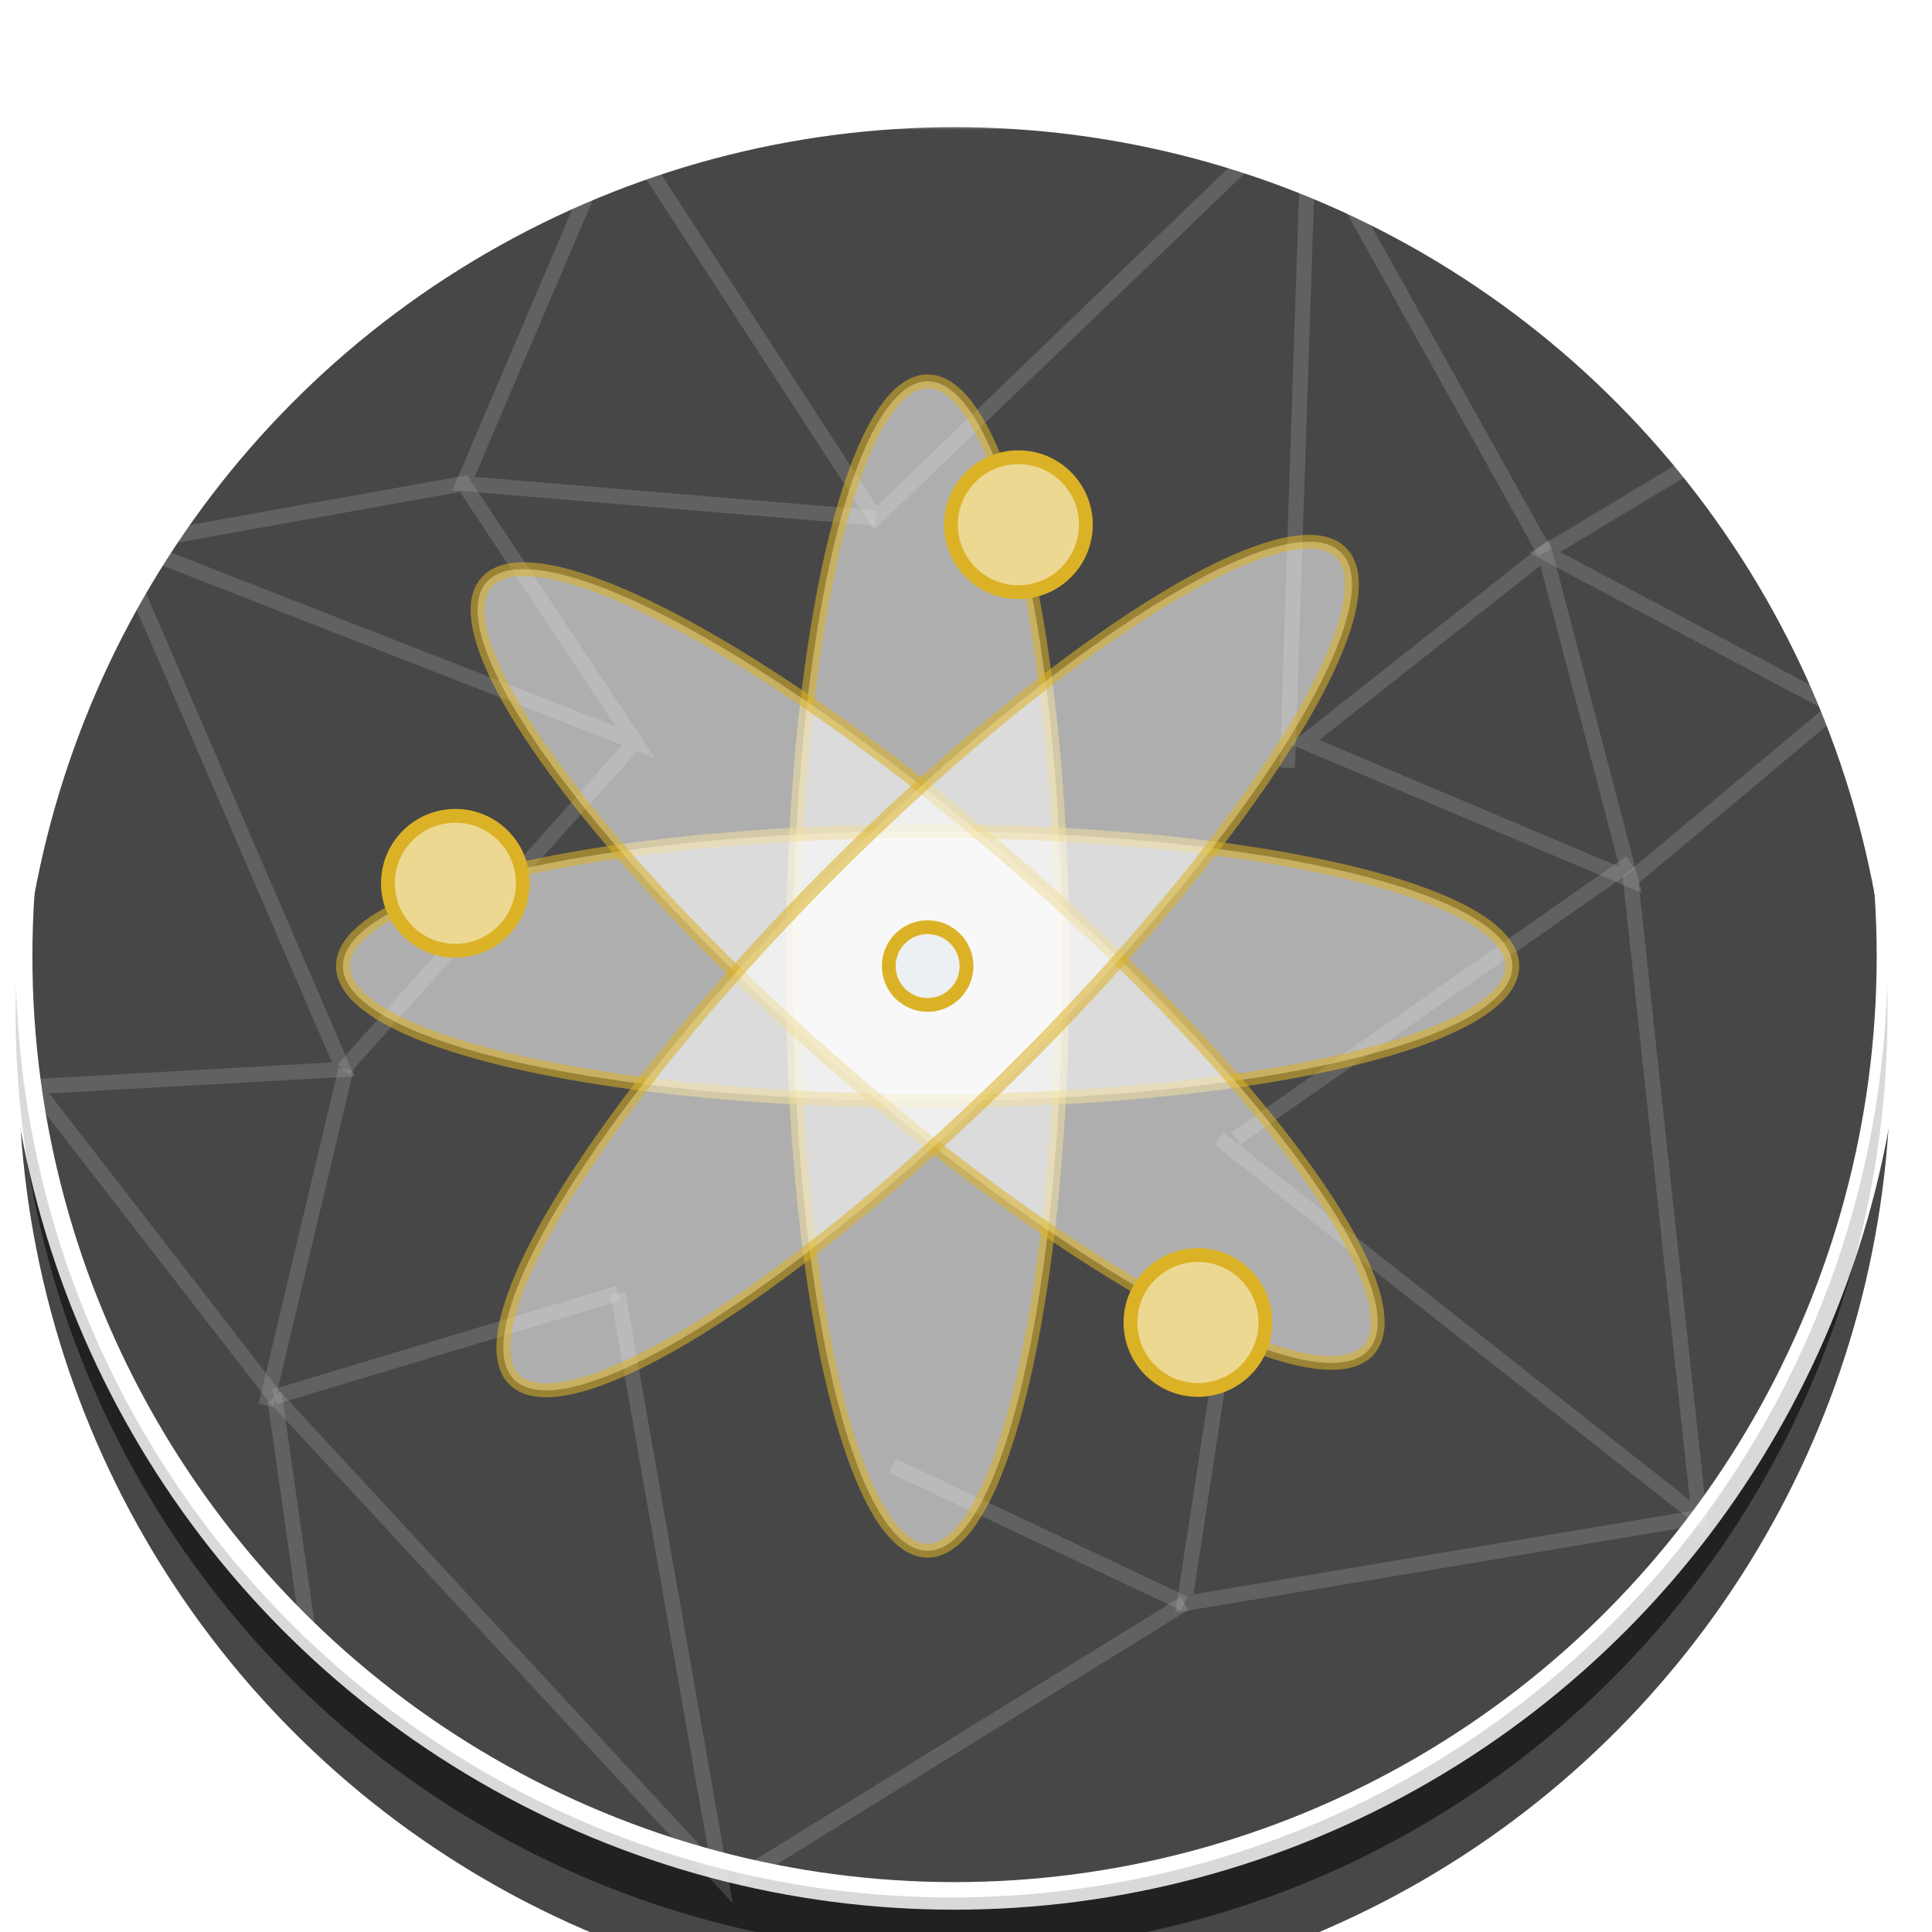 <?xml version="1.0" encoding="UTF-8" standalone="no"?>
<svg width="70px" height="70px" viewBox="0 0 70 70" version="1.1" xmlns="http://www.w3.org/2000/svg" xmlns:xlink="http://www.w3.org/1999/xlink">
    <!-- Generator: sketchtool 45.2 (43514) - http://www.bohemiancoding.com/sketch -->
    <title>587611A5-DDE4-445A-80B4-68D4E12CA965</title>
    <desc>Created with sketchtool.</desc>
    <defs>
        <ellipse id="path-1" cx="34.477" cy="34.706" rx="33.911" ry="34.042"></ellipse>
        <filter x="-36.9%" y="-33.8%" width="173.7%" height="173.4%" filterUnits="objectBoundingBox" id="filter-2">
            <feOffset dx="0" dy="2" in="SourceAlpha" result="shadowOffsetOuter1"></feOffset>
            <feGaussianBlur stdDeviation="8" in="shadowOffsetOuter1" result="shadowBlurOuter1"></feGaussianBlur>
            <feColorMatrix values="0 0 0 0 0   0 0 0 0 0   0 0 0 0 0  0 0 0 0.337 0" type="matrix" in="shadowBlurOuter1"></feColorMatrix>
        </filter>
        <ellipse id="path-3" cx="34.385" cy="34.257" rx="33.911" ry="34.042"></ellipse>
        <filter x="-37.6%" y="-34.5%" width="175.2%" height="174.9%" filterUnits="objectBoundingBox" id="filter-4">
            <feMorphology radius="0.5" operator="dilate" in="SourceAlpha" result="shadowSpreadOuter1"></feMorphology>
            <feOffset dx="0" dy="2" in="shadowSpreadOuter1" result="shadowOffsetOuter1"></feOffset>
            <feMorphology radius="1" operator="erode" in="SourceAlpha" result="shadowInner"></feMorphology>
            <feOffset dx="0" dy="2" in="shadowInner" result="shadowInner"></feOffset>
            <feComposite in="shadowOffsetOuter1" in2="shadowInner" operator="out" result="shadowOffsetOuter1"></feComposite>
            <feGaussianBlur stdDeviation="8" in="shadowOffsetOuter1" result="shadowBlurOuter1"></feGaussianBlur>
            <feColorMatrix values="0 0 0 0 0   0 0 0 0 0   0 0 0 0 0  0 0 0 0.337 0" type="matrix" in="shadowBlurOuter1"></feColorMatrix>
        </filter>
    </defs>
    <g id="Symbols" stroke="none" stroke-width="1" fill="none" fill-rule="evenodd">
        <g id="Entity-Icon-/-Header-BG">
            <g id="Avatar-Copy">
                <g id="Oval-Copy-3" opacity="0.531">
                    <use fill="black" fill-opacity="1" filter="url(#filter-2)" xlink:href="#path-1"></use>
                    <use fill="#FFFFFF" fill-rule="evenodd" xlink:href="#path-1"></use>
                </g>
                <g id="brain" opacity="0.719" transform="translate(0.2, 0.393)">
                    <g id="Oval-Copy-3">
                        <use fill="black" fill-opacity="1" filter="url(#filter-4)" xlink:href="#path-3"></use>
                        <use stroke="#FFFFFF" stroke-width="1" xlink:href="#path-3"></use>
                    </g>
                </g>
                <g id="Group-22" opacity="0.662" transform="translate(1.244, 3.785)" stroke-width="0.55" stroke="#FFFFFF">
                    <polygon id="Path-2" opacity="0.214" points="21.145 0.624 30.473 14.983 45.399 0.624"></polygon>
                    <path d="M46.194,0.312 L45.399,24.035" id="Path-3" opacity="0.214"></path>
                    <polygon id="Path-4" opacity="0.214" points="46.021 23.099 54.727 16.232 57.837 28.093"></polygon>
                    <path d="M54.727,16.232 L46.021,0.624" id="Path-5" opacity="0.214"></path>
                    <polyline id="Path-7" opacity="0.214" points="65.3 21.85 54.727 16.232 60.946 12.486"></polyline>
                    <polyline id="Path-8" opacity="0.214" points="65.3 21.85 57.837 28.093 60.324 51.192 42.911 37.458"></polyline>
                    <path d="M21.767,23.099 L3.389,15.92 L15.548,13.735 L21.767,23.099 Z M21.767,23.099 L11.194,34.961 L21.767,23.099 Z" id="Path-10" opacity="0.214"></path>
                    <path d="M43.533,37.458 L57.837,27.469" id="Path-11" opacity="0.214"></path>
                    <polyline id="Path-9" opacity="0.214" points="30.473 14.983 15.548 13.735 21.145 0.624"></polyline>
                    <path d="M11.288,34.961 L8.396,47.134" id="Path-13" opacity="0.214"></path>
                    <polyline id="Path-16" opacity="0.214" points="21.145 43.076 24.876 64.303 8.707 46.822"></polyline>
                    <polyline id="Path-12" opacity="0.214" points="3.11 16.232 11.194 34.961 5.68434189e-14 35.585 8.707 46.822 9.95 55.562"></polyline>
                    <path d="M8.707,46.822 L21.145,43.076" id="Path-15" opacity="0.214"></path>
                    <path d="M41.667,54.314 L25.498,64.303" id="Path-18" opacity="0.214"></path>
                    <path d="M41.667,54.314 L31.095,49.319" id="Path-19" opacity="0.214"></path>
                    <polyline id="Path-17" opacity="0.214" points="60.324 51.192 41.667 54.314 42.911 46.198"></polyline>
                </g>
            </g>
            <g id="Entity-Icon-/-Assessments" transform="translate(12, 13)" stroke="#DBB226">
                <g id="icon-assessments">
                    <ellipse id="Oval-2" stroke-width="0.5" fill="#FFFFFF" opacity="0.562" cx="21.61" cy="22.002" rx="4.889" ry="21.185"></ellipse>
                    <ellipse id="Oval-2" stroke-width="0.5" fill="#FFFFFF" opacity="0.562" transform="translate(21.61, 22.002) rotate(-270) translate(-21.61, -22.002) " cx="21.61" cy="22.002" rx="4.889" ry="21.185"></ellipse>
                    <ellipse id="Oval-2" stroke-width="0.5" fill="#FFFFFF" opacity="0.562" transform="translate(21.61, 22.002) rotate(-229) translate(-21.61, -22.002) " cx="21.61" cy="22.002" rx="4.889" ry="21.185"></ellipse>
                    <ellipse id="Oval-2" stroke-width="0.5" fill="#FFFFFF" opacity="0.562" transform="translate(21.61, 22.002) rotate(-135) translate(-21.61, -22.002) " cx="21.61" cy="22.002" rx="4.889" ry="21.185"></ellipse>
                    <circle id="Oval-5" stroke-width="0.5" fill="#EDD892" cx="24.899" cy="6.01" r="2.444"></circle>
                    <circle id="Oval-5-Copy" stroke-width="0.5" fill="#EDD892" cx="31.403" cy="34.917" r="2.444"></circle>
                    <circle id="Oval-5-Copy-3" stroke-width="0.5" fill="#EDF0F2" cx="21.61" cy="22.002" r="1.408"></circle>
                    <circle id="Oval-5-Copy-2" stroke-width="0.5" fill="#EDD892" cx="4.499" cy="19.003" r="2.444"></circle>
                </g>
            </g>
        </g>
    </g>
</svg>